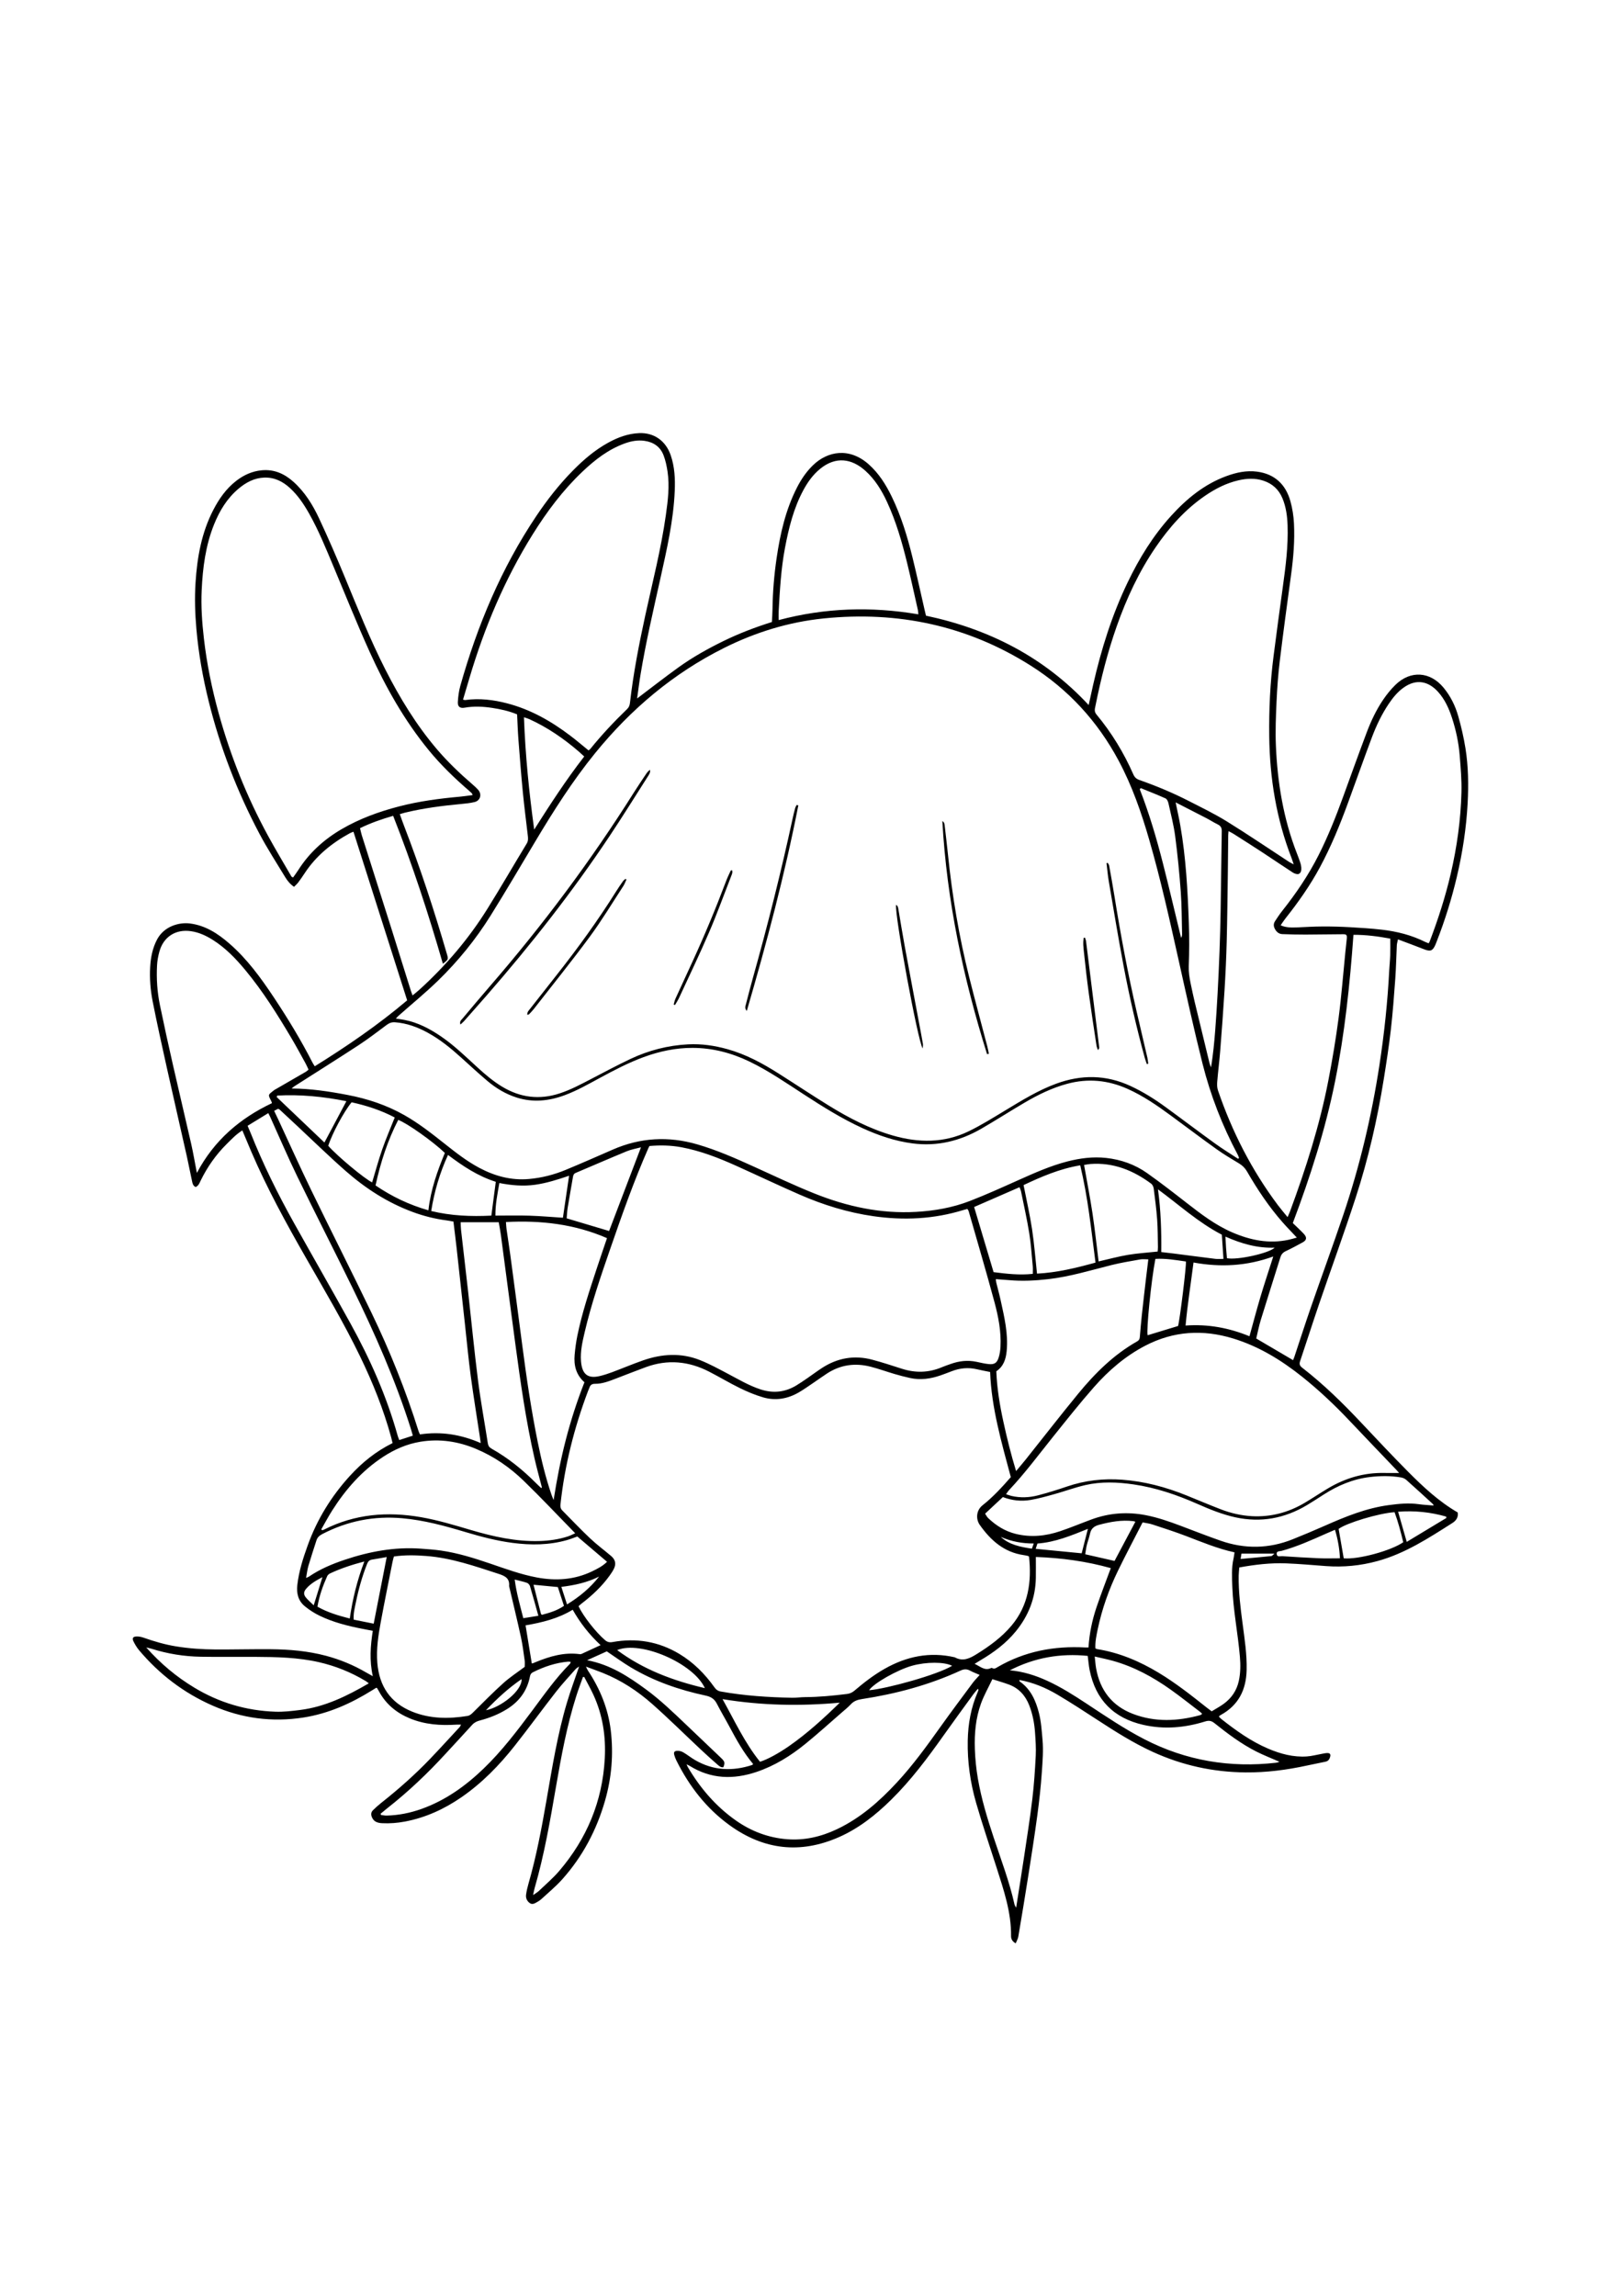 <?xml version="1.0" encoding="utf-8"?>
<!-- Generator: Adobe Illustrator 27.5.0, SVG Export Plug-In . SVG Version: 6.00 Build 0)  -->
<svg xmlns="http://www.w3.org/2000/svg" xmlns:xlink="http://www.w3.org/1999/xlink" viewBox="0 0 3000 3000" width="595" height="842" preserveAspectRatio="xMidYMid meet" data-scaled="true">
<g>
	<path d="M852.644,2566.375c-3.506,0-5.996-0.141-8.466,0.021c-29.539,1.941-58.57-0.143-86.262-11.596
		c-24.784-10.25-44.444-26.489-57.224-50.449c-0.932-1.747-1.979-3.435-3.011-5.127c-0.157-0.258-0.526-0.385-1.59-1.121
		c-2.37,1.455-5.099,3.112-7.808,4.799c-39.318,24.472-80.896,43.139-127.094,50.34c-58.107,9.057-114.038,1.56-167.78-21.957
		c-53.358-23.349-98.478-57.875-136.021-102.294c-4.24-5.017-7.715-10.86-10.62-16.774c-2.675-5.446-0.872-8.507,5.161-8.823
		c4.484-0.235,9.291,0.653,13.557,2.162c19.781,7.001,39.787,12.857,60.585,16.201c24.033,3.864,48.207,5.512,72.462,5.64
		c33.965,0.179,67.936-0.736,101.899-0.46c34.624,0.281,69.007,3.206,102.671,12.18c26.203,6.985,50.973,17.252,74.35,30.954
		c3.339,1.957,6.762,3.773,12.081,6.73c-6.463-29.058-4.33-56.08-0.049-83.884c-7.205-1.391-13.617-2.618-20.025-3.869
		c-26.842-5.244-53.288-12.021-78.014-23.898c-9.786-4.701-19.205-10.741-27.602-17.622c-12.242-10.032-15.712-23.688-13.913-39.473
		c2.891-25.362,10.641-49.372,19.188-73.118c17.336-48.162,43.736-90.933,78.259-128.763c22.418-24.565,47.871-45.096,78.699-60.42
		c-0.854-3.559-1.587-7.019-2.516-10.425c-14.143-51.832-34.131-101.433-57.486-149.719
		c-30.169-62.372-65.55-121.891-99.937-181.952c-36.719-64.132-72.245-128.88-101.411-196.9
		c-5.493-12.811-10.818-25.693-16.483-39.169c-11.306,6.977-19.905,16.184-28.796,24.987
		c-20.056,19.856-36.021,42.656-48.393,68.014c-2.136,4.378-3.737,9.326-9.049,11.656c-5.205-2.046-5.931-6.956-6.894-11.296
		c-3.31-14.911-6.065-29.946-9.411-44.849c-12.378-55.124-25.076-110.176-37.327-165.328
		c-9.005-40.537-17.987-81.091-26.021-121.826c-4.113-20.855-5.797-42.197-4.593-63.512c0.997-17.657,4.28-34.793,12.728-50.838
		c12.996-24.681,40.927-32.155,60.74-29.683c28.61,3.57,51.593,18.571,72.731,36.888c33.026,28.618,58.455,63.631,82.458,99.695
		c26.01,39.079,50.365,79.182,71.755,121.023c1.023,2.002,2.366,3.84,4.005,6.468c59.462-37.012,116.784-76.115,170.902-121.908
		c-33.068-103.819-66.128-207.61-99.318-311.812c-2.491,1.018-4.717,1.688-6.712,2.78c-33.493,18.314-62.465,41.736-83.596,74.033
		c-3.824,5.844-7.808,11.599-12.011,17.174c-2.116,2.807-4.888,5.119-7.616,7.914c-7.438-5.146-12.372-11.405-16.434-18.101
		c-16.219-26.732-33.266-53.055-47.851-80.667c-41.023-77.661-72.465-159.143-93.583-244.489
		c-10.866-43.916-18.778-88.345-22.707-133.455c-2.487-28.547-3.401-57.144-1.582-85.727c2.976-46.778,11.044-92.415,32.919-134.616
		c10.676-20.596,23.796-39.326,42.342-53.665c13.93-10.77,29.445-17.891,47.258-19.539c23.166-2.144,42.258,6.576,58.99,21.689
		c20.899,18.878,35.418,42.496,47.128,67.563c16.744,35.842,32.484,72.185,47.609,108.745
		c23.781,57.483,46.761,115.305,75.008,170.807c26.64,52.345,57.054,102.272,95.297,147.147c20.142,23.634,42.525,44.932,66,65.162
		c3.523,3.036,7.001,6.187,10.088,9.652c7.393,8.3,4.269,20.036-6.462,22.7c-8.011,1.989-16.364,2.809-24.617,3.581
		c-35.123,3.284-70.054,7.744-104.388,16.097c-2.872,0.699-5.679,1.663-9.385,2.762c2.62,7.208,4.966,14.02,7.559,20.737
		c30.193,78.227,56.264,157.832,79.713,238.315c2.724,9.35,2.5,9.858-7.598,17.505c-26.688-92.51-56.508-183.62-91.975-273.486
		c-21.234,6.127-41.205,13.039-61.254,22.815c1.133,4.593,1.976,9.07,3.342,13.382c17.97,56.731,36.081,113.417,54.016,170.159
		c12.425,39.309,24.628,78.688,36.954,118.029c0.683,2.182,1.575,4.298,2.839,7.711c4.753-3.967,9.049-7.289,13.053-10.934
		c48.509-44.163,90.744-93.701,125.451-149.364c24.826-39.817,48.325-80.46,72.667-120.582c2.92-4.813,2.586-9.439,2.023-14.352
		c-3.059-26.709-6.599-53.369-9.193-80.122c-3.171-32.705-5.718-65.473-8.236-98.237c-1.168-15.203-1.629-30.461-2.433-46.124
		c-15.101-6.253-30.641-9.661-46.397-12.029c-16.836-2.53-33.7-3.351-50.67-0.329c-8.714,1.552-13.066-2.045-12.508-10.808
		c0.628-9.876,1.872-19.929,4.549-29.425c31.512-111.806,75.891-217.894,140.93-314.712c20.088-29.904,42.272-58.153,67.568-83.807
		c19.44-19.716,40.425-37.689,64.843-51.147c17.921-9.877,36.654-16.94,57.54-17.799c27.445-1.129,49.152,14.231,58.295,40.924
		c7.341,21.434,8.393,43.584,7.436,65.958c-2.357,55.082-14.733,108.545-26.595,162.048
		c-13.017,58.715-26.678,117.289-36.534,176.649c-2.433,14.655-4.239,29.415-6.471,45.1c26.325-19.852,51.311-39.42,77.067-57.915
		c25.988-18.661,53.909-34.239,82.662-48.301c28.727-14.05,58.505-25.426,89.57-35.184c0.396-8.094,1.023-16.002,1.126-23.916
		c0.416-31.601,3.017-63.039,7.61-94.276c6.653-45.249,16.725-89.591,37.779-130.695c7.623-14.881,16.862-28.591,28.892-40.436
		c27.615-27.19,68.205-33.925,103.826-2.108c18.726,16.725,31.723,37.508,42.542,59.827c17.206,35.496,28.635,73.02,38.024,111.161
		c7.944,32.271,14.981,64.765,22.428,97.158c0.816,3.552,1.687,7.091,2.757,11.578c116.234,24.626,218.182,76.198,300.908,165.24
		c3.022-13.698,5.649-25.954,8.435-38.173c14.832-65.057,34.705-128.408,63.685-188.701c21.454-44.634,47.192-86.519,80.607-123.231
		c28.732-31.566,61.254-58.259,102-73.221c18.293-6.717,37.212-10.831,56.722-8.256c32.575,4.3,52.989,23.528,61.665,54.61
		c3.719,13.321,5.893,27.358,6.594,41.179c1.601,31.597-1.024,63.073-5.278,94.434c-7.229,53.297-14.505,106.594-20.977,159.986
		c-2.993,24.692-4.813,49.578-5.94,74.432c-1.235,27.233-2.375,54.585-1.238,81.789c2.861,68.417,13.817,135.444,38.918,199.619
		c2.18,5.574,4.281,11.187,6.172,16.864c0.934,2.805,1.641,5.774,1.852,8.711c0.342,4.768-0.111,10.359-4.683,12.232
		c-2.85,1.167-7.822-0.549-10.854-2.503c-18.458-11.9-36.547-24.369-54.923-36.399c-18.101-11.85-36.379-23.429-54.621-35.061
		c-2.704-1.724-5.638-3.084-9.421-5.128c-0.281,3.396-0.598,5.583-0.622,7.774c-0.257,23.312-0.379,46.625-0.71,69.936
		c-0.6,42.255-0.998,84.517-2.094,126.761c-0.776,29.884-2.181,59.764-3.997,89.604c-2.278,37.437-5.087,74.845-8.015,112.238
		c-1.502,19.185-3.969,38.294-5.543,57.475c-0.425,5.175-0.208,10.838,1.447,15.685c26.095,76.429,62.438,147.553,110.943,212.282
		c5.314,7.092,11.144,13.797,17.757,21.94c1.969-4.54,3.367-7.385,4.461-10.343c29.203-78.998,54.834-159.089,70.892-241.89
		c7.456-38.444,13.919-77.144,19.023-115.965c5.275-40.124,8.349-80.538,12.404-120.823c0.864-8.581,1.792-17.156,2.714-25.73
		c0.695-6.464-0.364-8.325-6.445-8.31c-23.301,0.056-46.602,0.588-69.903,0.639c-14.282,0.031-28.573-0.303-42.845-0.861
		c-5.14-0.201-9.342-2.759-12.391-7.315c-3.689-5.512-4.842-10.992-1.04-16.725c4.222-6.367,8.4-12.805,13.143-18.779
		c25.731-32.413,48.834-66.506,67.503-103.526c17.406-34.519,31.672-70.342,44.874-106.626
		c14.556-40.004,28.938-80.076,43.952-119.908c7.989-21.193,17.686-41.747,30.438-60.532c6.682-9.844,14.297-19.318,22.805-27.609
		c27.818-27.106,64.183-24.653,88.912,5.3c12.929,15.66,21.798,33.62,27.239,52.917c5.484,19.449,10.109,39.265,13.296,59.21
		c5.364,33.583,5.819,67.594,4.011,101.479c-2.464,46.169-9.445,91.771-20.108,136.797c-9.598,40.525-21.94,80.179-37.114,118.956
		c-0.728,1.86-1.392,3.746-2.185,5.578c-5.2,12.021-9.351,13.484-21.499,8.682c-15.42-6.094-31.008-11.765-47.935-18.151
		c-0.959,4.704-1.991,7.751-2.144,10.842c-1.013,20.581-1.35,41.207-2.836,61.751c-2.274,31.438-4.613,62.901-8.198,94.207
		c-3.511,30.655-8.211,61.192-13.105,91.666c-11.932,74.289-28.646,147.557-51.934,219.081
		c-21.412,65.761-45.133,130.767-67.518,196.215c-12.05,35.231-23.313,70.731-35.231,106.008c-1.935,5.729-0.721,8.778,4.042,12.461
		c39.341,30.416,74.688,65.148,108.746,101.281c28.769,30.521,57.442,61.156,86.995,90.908
		c27.909,28.098,56.913,55.107,91.694,75.291c1.455,8.917-3.125,15.183-9.682,19.353c-44.071,28.029-87.854,56.66-139.12,70.606
		c-31.127,8.468-62.688,11.555-94.839,9.169c-24.528-1.82-49.045-4.059-73.61-5.019c-28.968-1.133-57.662,2.26-86.78,7.578
		c-0.412,5.338-1.058,10.252-1.127,15.174c-0.416,29.661,3.321,59.004,7.184,88.316c3.775,28.652,8.22,57.187,7.53,86.273
		c-0.865,36.469-14.995,64.918-47.659,82.919c-0.863,0.476-1.685,1.032-2.489,1.603c-0.251,0.178-0.382,0.528-1.077,1.545
		c1.348,1.361,2.689,3.028,4.327,4.32c26.977,21.279,54.809,41.267,86.632,54.835c22.861,9.746,46.594,16.142,71.706,14.455
		c9.189-0.617,18.248-3.143,27.375-4.744c3.583-0.628,7.196-1.572,10.787-1.538c4.492,0.042,6.013,2.286,5.023,6.479
		c-1.138,4.819-3.52,8.488-8.916,9.554c-11.403,2.254-22.787,4.609-34.143,7.085c-37.49,8.176-75.39,13.035-113.777,12.693
		c-59.667-0.531-116.762-13.028-171.157-37.845c-36.481-16.644-70.132-38.051-103.605-59.868
		c-23.969-15.622-47.967-31.251-72.571-45.832c-21.78-12.908-45.042-22.734-70.814-27.401c0.293,1.255,0.205,2.443,0.704,2.79
		c20.417,14.243,29.684,35.321,35.538,58.348c4.107,16.156,5.084,32.73,6.6,49.307c1.835,20.055,0.121,39.874-1.236,59.677
		c-1.836,26.798-4.781,53.561-8.369,80.188c-5.097,37.835-11.024,75.561-16.943,113.28c-5.816,37.063-11.984,74.073-18.241,111.065
		c-0.679,4.015-2.966,7.759-4.81,12.392c-6.324-3.527-8.654-8.094-8.594-13.55c0.486-44.072-13.532-85.044-26.676-126.217
		c-12.743-39.917-26.291-79.603-37.898-119.848c-10.811-37.486-16.329-75.961-15.546-115.208
		c0.617-30.934,5.854-60.805,18.205-89.291c0.655-1.51,1.13-3.102,1.619-4.678c0.064-0.208-0.292-0.547-1.094-1.926
		c-2.861,3.433-5.666,6.437-8.065,9.736c-18.199,25.034-36.522,49.982-54.418,75.233c-30.051,42.404-61.044,84.048-98.235,120.579
		c-28.413,27.909-59.439,52.525-96.164,68.715c-71.681,31.601-139.46,23.664-202.631-22.211
		c-42.892-31.147-74.374-71.973-97.929-119.15c-1.629-3.263-3.009-6.713-3.993-10.22c-1.484-5.292-0.086-7.76,5.537-8.005
		c3.668-0.159,7.856,0.996,11.056,2.858c7.46,4.343,14.231,9.869,21.692,14.21c33.773,19.649,69.231,21.129,105.786,9.134
		c0.498-0.163,0.812-0.886,1.65-1.852c-17.345-20.589-30.434-44.052-43.108-67.797c-7.832-14.674-16.378-28.973-23.985-43.76
		c-4.493-8.734-10.904-12.81-20.551-14.868c-48.746-10.4-95.517-26.488-138.498-52.173c-14.809-8.85-28.764-19.127-44.462-29.66
		c-11.106,5.008-23.367,10.537-36.436,16.429c42.538,7.859,76.716,30.209,109.808,54.594c26.05,19.196,49.298,41.639,72.699,63.877
		c21.714,20.635,43.349,41.352,65.055,61.996c7.152,6.802,7.801,8.934,4.475,17.339c-4.761,0.82-8.081-2.373-11.184-5.085
		c-10.519-9.194-20.903-18.552-31.093-28.109c-29.619-27.776-58.478-56.401-88.856-83.316
		c-27.234-24.129-57.559-44.105-91.61-57.753c-9.779-3.919-19.734-7.398-31.396-11.746c1.628,3.28,2.447,5.492,3.715,7.405
		c22.401,33.778,37.387,70.432,42.196,110.834c5.21,43.768,1.546,86.938-10.549,129.311
		c-15.581,54.585-41.566,103.693-79.479,146.03c-11.711,13.077-25.461,24.336-38.379,36.317c-2.176,2.018-4.761,3.667-7.351,5.148
		c-4.317,2.469-9.033,5.687-13.887,2.332c-5.172-3.576-7.917-9.245-7.049-15.586c0.943-6.885,2.543-13.733,4.474-20.42
		c14.59-50.534,24.215-102.13,33.233-153.863c10.616-60.901,20.34-122.012,38.046-181.397c6.539-21.931,14.606-43.407,22.402-66.341
		c-2.445,1.803-4.914,3.044-6.609,4.968c-12.092,13.719-24.647,27.093-35.885,41.49c-25.803,33.057-50.491,66.988-76.468,99.904
		c-28.559,36.187-60.544,69.071-98.716,95.402c-31.851,21.971-66.374,37.771-104.608,45.005
		c-13.811,2.613-27.702,3.688-41.699,3.024c-7.841-0.372-15.157-2.088-18.971-10.374c-2.358-5.123-2.353-9.781,1.744-13.747
		c4.773-4.62,9.679-9.149,14.888-13.262c32.168-25.398,62.82-52.489,91.143-82.122c18.395-19.246,36.314-38.948,54.402-58.486
		C851.148,2569.817,851.509,2568.545,852.644,2566.375z M2289.89,1520.067c0.604-0.554,1.209-1.107,1.813-1.661
		c-0.843-2.042-1.518-4.173-2.552-6.114c-28.427-53.386-50.241-109.487-64.96-168.008c-15.963-63.465-29.958-127.435-44.204-191.321
		c-16.641-74.63-33.201-149.273-54.411-222.771c-14.591-50.561-31.819-100.119-56.802-146.724
		c-38.906-72.579-92.864-131.364-162.329-175.294c-117.12-74.066-245.411-101.219-382.653-87.331
		c-64.837,6.561-126.334,25.519-184.602,54.634c-94.088,47.014-172.509,113.319-238.616,194.687
		c-41.456,51.026-76.611,106.307-110.255,162.633c-27.467,45.985-54.579,92.198-82.938,137.629
		c-27.403,43.901-59.979,84.003-97.053,120.072c-23.33,22.698-48.637,43.363-73.034,64.966c-1.6,1.417-2.998,3.062-5.164,5.294
		c6.037,0.927,10.902,1.514,15.702,2.439c25.327,4.883,47.553,16.667,68.559,31.085c24.522,16.832,45.677,37.623,67.545,57.575
		c14.024,12.795,28.479,25.025,44.811,34.887c33.587,20.282,68.96,24.632,106.331,12.42c20.661-6.752,39.689-17.002,58.872-26.979
		c23.893-12.427,47.656-25.156,71.985-36.676c33.678-15.946,69.386-25.11,106.623-27.058c24.711-1.292,49.052,2.265,72.942,8.924
		c33.721,9.399,64.119,25.774,93.456,44.308c31.516,19.911,62.533,40.621,94.264,60.177c37.177,22.912,75.821,42.987,118.06,55.165
		c47.594,13.722,94.842,14.226,140.142-7.715c23.577-11.419,45.94-25.442,68.414-39.015c30.2-18.239,60.175-36.79,93.495-49.051
		c46.447-17.091,92.269-16.809,137.613,4.21c22.766,10.553,43.907,23.741,64.11,38.435c30.68,22.315,60.899,45.266,91.641,67.495
		C2260.691,1501.504,2275.468,1510.54,2289.89,1520.067z M1831.287,1914.314c-8.545-1.753-16.682-3.235-24.727-5.113
		c-15.762-3.68-31.046-2.173-46.048,3.593c-6.829,2.625-13.664,5.243-20.568,7.66c-18.537,6.489-37.464,9.259-56.906,4.924
		c-9.395-2.095-18.74-4.493-27.975-7.204c-14.978-4.397-29.693-9.767-44.796-13.647c-28.405-7.298-55.478-3.758-80.382,12.387
		c-8.374,5.429-16.436,11.339-24.718,16.914c-9.106,6.129-18.043,12.567-27.511,18.087c-20.752,12.099-43.188,16.022-66.323,9.248
		c-14.581-4.27-28.835-10.215-42.508-16.899c-19.408-9.488-37.986-20.656-57.203-30.554c-37.641-19.388-76.636-23.156-116.778-8.503
		c-18.408,6.719-36.597,14.036-54.924,20.981c-12.755,4.833-25.479,10.116-39.422,9.972c-5.583-0.058-8.692,2.104-10.355,7.16
		c-0.724,2.201-1.824,4.275-2.643,6.449c-25.543,67.812-43.168,137.546-50.905,209.684c-0.452,4.219,0.366,7.836,3.467,10.951
		c17.119,17.197,33.766,34.888,51.399,51.538c12.303,11.617,25.998,21.752,38.938,32.705c7.674,6.495,9.479,14.295,5.213,23.158
		c-2.15,4.468-4.971,8.663-7.868,12.711c-14.469,20.219-32.426,36.973-52.089,52.01c-2.024,1.547-3.852,3.35-5.605,4.889
		c8.915,18.917,32.006,48.07,48.659,62.431c4.362,3.761,8.239,4.92,14.206,3.843c43.901-7.929,85.351-1.102,123.794,22.059
		c26.078,15.712,47.044,36.85,64.573,61.503c3.11,4.374,6.545,6.927,11.909,7.892c43.624,7.843,87.679,10.671,131.895,11.542
		c7.943,0.157,15.907-1.146,23.864-1.177c25.97-0.101,51.722-2.669,77.465-5.813c5.68-0.694,9.955-2.763,14.146-6.331
		c17.507-14.908,35.667-28.935,55.748-40.307c40.618-23.002,83.527-31.829,129.63-21.161c15.011,8.343,27.504,2.136,40.454-5.915
		c23.877-14.844,46.382-31.125,64.594-52.834c31.354-37.374,37.173-81.089,32.298-127.388c-0.854-0.585-1.351-1.158-1.947-1.293
		c-2.587-0.585-5.186-1.157-7.81-1.531c-36.381-5.182-61.175-27.234-81.405-55.906c-7.322-10.376-6.972-26.647,5.222-36.288
		c19.291-15.252,35.978-33.475,52.202-52.027C1852.444,2044.504,1833.813,1980.991,1831.287,1914.314z M2398.583,1665.782
		c-9.805-10.5-18.408-19.253-26.495-28.459c-25.352-28.86-46.544-60.684-65.707-93.875c-3.638-6.301-8.287-10.911-14.441-14.639
		c-13.941-8.446-28.075-16.687-41.314-26.154c-28.694-20.519-56.837-41.806-85.277-62.682
		c-25.241-18.528-50.965-36.278-79.709-49.158c-36.243-16.24-73.437-19.826-111.959-9.389c-27.864,7.55-53.5,20.078-78.207,34.564
		c-26.966,15.81-53.295,32.713-80.343,48.376c-39.388,22.809-81.642,33.2-127.334,27.25c-32.646-4.251-63.33-14.792-93.073-28.453
		c-37.911-17.413-73.128-39.518-108.019-62.182c-32.917-21.383-65.241-43.729-100.756-60.828
		c-33.163-15.967-68.034-25.051-104.87-25.165c-31.235-0.097-61.44,6.319-90.732,17.093c-28.174,10.363-54.664,24.264-80.985,38.516
		c-21.343,11.556-42.445,23.589-65.321,32.025c-28.892,10.654-58.171,13.671-88.005,4.326
		c-20.296-6.358-38.299-17.094-54.421-30.703c-16.516-13.942-32.405-28.633-48.44-43.138c-19.297-17.457-39.38-33.856-62.323-46.365
		c-18.849-10.277-38.679-17.524-60.365-19.103c-6.101-0.444-10.752,1.5-15.496,5.019c-16.833,12.485-33.432,25.37-50.954,36.828
		c-39.534,25.852-79.572,50.935-119.379,76.371c-1.898,1.212-3.546,2.814-5.311,4.234c35.652,0.208,69.782,5.461,103.762,11.961
		c36.811,7.042,71.982,18.72,104.739,37.266c26.474,14.989,50.289,33.674,74.038,52.479c20.615,16.324,41.268,32.604,64.609,45.01
		c28.799,15.305,59.177,23.576,92.082,20.602c23.357-2.111,45.892-7.813,67.47-16.743c29.18-12.076,58.097-24.795,87.027-37.466
		c51.094-22.379,103.194-25.347,156.761-9.753c36.559,10.644,71.137,25.98,105.663,41.661
		c36.922,16.77,73.598,34.224,111.224,49.273c60.101,24.039,122.353,37.567,187.759,33.843c34.176-1.947,67.479-7.816,99.246-20.103
		c30.665-11.86,60.656-25.515,90.688-38.949c29.15-13.04,58.264-26.026,89.309-34.076c23.686-6.142,47.693-9.263,72.077-6.622
		c27.578,2.987,53.333,12.117,75.948,28.105c24.962,17.647,49.138,36.433,73.267,55.223c26.558,20.682,53.235,41.058,84.439,54.494
		c33.369,14.369,67.703,21.335,103.94,13.525C2388.181,1668.791,2392.868,1667.316,2398.583,1665.782z M1201.224,1496.416
		c-1.049,2.02-1.553,2.872-1.949,3.772c-26.794,60.898-48.875,123.592-70.6,186.402c-17.606,50.9-35.06,101.881-47.354,154.415
		c-4.089,17.474-8.156,35.117-6.747,53.186c1.811,23.22,11.491,33.27,35.088,27.545c7.725-1.874,15.344-4.361,22.796-7.147
		c18.977-7.095,37.656-15.019,56.773-21.698c34.949-12.212,70.436-14.475,105.354-0.593c17.844,7.094,34.85,16.415,51.882,25.398
		c19.695,10.388,38.824,21.776,60.183,28.781c23.274,7.633,45.209,5.355,66.079-7.216c6.833-4.116,13.412-8.664,19.995-13.178
		c9.328-6.396,18.366-13.234,27.857-19.374c28.585-18.493,59.59-23.89,92.529-15.176c18.604,4.922,36.915,10.991,55.259,16.857
		c25.108,8.028,49.73,7.278,74.055-3.046c5.194-2.204,10.582-3.959,15.898-5.87c15.648-5.627,31.59-7.474,48.016-3.935
		c7.455,1.606,14.929,3.421,22.491,4.167c10.094,0.996,14.998-2.013,18.116-11.638c2.114-6.526,3.169-13.581,3.52-20.459
		c1.44-28.216-3.936-55.764-11.187-82.677c-15.128-56.148-31.625-111.928-47.622-167.841c-0.426-1.49-1.574-2.775-2.461-4.282
		c-2.65,0.715-4.894,1.245-7.092,1.924c-54.688,16.906-110.346,19.575-166.759,11.474c-47.385-6.805-92.725-20.806-136.435-39.922
		c-39.284-17.18-78.034-35.575-117.13-53.189c-32.789-14.773-66.203-27.794-101.773-34.417
		C1240.565,1495.059,1221.052,1494.755,1201.224,1496.416z M874.255,847.506c-1.142-2.333-1.299-3.056-1.741-3.486
		c-1.662-1.619-3.385-3.181-5.142-4.697c-26.489-22.846-51.585-47.029-73.844-74.139c-45.552-55.481-80.429-117.47-109.834-182.497
		c-23.555-52.088-44.786-105.229-66.937-157.95c-13.914-33.115-27.336-66.454-45.048-97.807
		c-9.689-17.151-20.569-33.479-35.178-46.947c-13.429-12.38-28.84-20.167-47.615-19.553c-18.523,0.605-33.848,8.881-47.641,20.45
		c-21.189,17.773-35.078,40.69-45.283,65.972c-15.75,39.02-21.05,80.136-22.986,121.748c-1.392,29.93,0.696,59.841,4.128,89.549
		c5.418,46.902,14.852,93.073,27.466,138.597c21.846,78.845,52.069,154.321,91.205,226.153c13.839,25.4,28.757,50.213,43.252,75.254
		c0.392,0.678,1.575,0.898,3.059,1.689c3.298-4.711,6.691-9.188,9.697-13.911c20.261-31.84,47.393-56.325,79.821-75.289
		c33.287-19.466,69.119-32.463,106.259-42.111c37.079-9.632,74.917-14.646,113.006-18.068
		C858.378,849.792,865.809,848.591,874.255,847.506z M2392.765,975.652c-1.823-5.403-2.817-8.784-4.088-12.058
		c-28.029-72.14-40.16-147.161-41.146-224.289c-0.638-49.941,1.663-99.699,8.069-149.231c5.494-42.48,11.155-84.939,17.043-127.366
		c5.255-37.87,10.185-75.764,8.825-114.106c-0.602-16.955-2.832-33.764-9.399-49.662c-6.75-16.342-18.497-27.25-35.354-32.774
		c-15.394-5.045-30.789-4.22-46.27-0.633c-22.38,5.185-42.419,15.438-61.247,28.288c-37.125,25.339-66.336,58.34-91.534,95.13
		c-31.048,45.33-53.956,94.706-72.189,146.38c-16.96,48.065-29.381,97.346-39.372,147.265c-1.041,5.203-2.827,10.213,1.832,15.816
		c28.033,33.709,50.67,70.868,68.305,111.01c2.35,5.348,5.783,8.338,11.194,10.23c31.423,10.988,62.093,23.845,91.724,39.008
		c23.677,12.116,47.717,23.77,70.286,37.744c38.749,23.991,76.471,49.641,114.648,74.557
		C2386.177,972.322,2388.48,973.35,2392.765,975.652z M2587.774,2101.046c-2.408-2.73-3.644-4.23-4.981-5.632
		c-28.945-30.344-58.017-60.566-86.823-91.041c-27.473-29.066-56.479-56.475-87.737-81.412
		c-38.498-30.713-80.031-56.125-127.532-70.639c-55.941-17.093-110.204-13.847-162.537,13.394
		c-36.859,19.187-67.826,45.913-94.978,76.768c-26.344,29.937-51.118,61.274-76.099,92.384
		c-26.439,32.925-51.592,66.897-80.619,97.686c-1.979,2.098-3.468,4.658-5.73,7.748c3.876,1.246,6.876,2.448,9.987,3.171
		c16.553,3.844,33.195,3.122,49.414-1.129c17.987-4.715,35.794-10.252,53.396-16.262c33.262-11.356,67.358-15.205,102.248-12.579
		c41.125,3.094,80.485,13.618,118.623,29.004c21.267,8.579,42.369,17.585,63.772,25.809c18.378,7.061,37.518,11.518,57.222,12.597
		c34.865,1.91,67.276-6.692,97.237-24.375c14.604-8.619,28.681-18.13,43.244-26.823c32.105-19.163,66.71-29.483,104.354-28.695
		C2568.803,2101.199,2577.379,2101.046,2587.774,2101.046z M1088.516,764.907c1.266-1.007,2.453-1.647,3.233-2.615
		c21.128-26.206,44.146-50.669,68.338-74.04c3.327-3.214,4.554-6.841,5.08-11.414c6.264-54.5,16.716-108.272,28.379-161.836
		c13.427-61.665,29.237-122.856,38.028-185.455c3.741-26.638,7.142-53.45,3.071-80.37c-1.531-10.118-3.681-20.374-7.321-29.89
		c-6.091-15.923-18.644-24.515-35.534-26.84c-12.525-1.724-24.527,0.589-36.19,4.796c-30.375,10.957-55.257,30.326-78.33,52.211
		c-36.228,34.362-65.87,74.041-92.188,116.259c-51.566,82.72-89.001,171.704-116.706,264.954c-3.956,13.316-7.911,26.631-12,40.396
		c1.879,0.321,3.169,0.863,4.361,0.698c26.108-3.608,51.685-0.461,76.969,6.076c43.584,11.268,81.833,33.077,117.369,60.047
		C1066.406,746.482,1077.225,755.751,1088.516,764.907z M2642.494,1121.6c0.814-1.565,1.541-2.676,2.001-3.887
		c15.471-40.747,28.847-82.135,38.729-124.632c11.544-49.645,18.548-99.935,19.827-150.837c0.565-22.507-1.427-45.134-3.229-67.629
		c-1.914-23.891-6.887-47.298-14.355-70.118c-5.737-17.528-13.297-34.166-25.805-47.983c-17.068-18.856-39.466-25.19-64.009-7.436
		c-10.934,7.91-19.323,18.218-26.809,29.3c-13.297,19.685-23.438,41.035-31.727,63.174c-14.92,39.849-29.125,79.965-43.749,119.925
		c-14.984,40.944-31.464,81.238-52.186,119.692c-18.059,33.512-39.863,64.475-63.483,94.234c-3.223,4.06-5.994,8.479-9.062,12.856
		c7.656,3.668,17.365,4.619,30.007,3.978c15.923-0.808,31.863-1.661,47.799-1.733c16.606-0.075,33.238,0.37,49.82,1.292
		c19.879,1.105,39.785,2.356,59.554,4.628c27.869,3.204,54.879,10.017,80.18,22.62C2638,1120.042,2640.173,1120.697,2642.494,1121.6
		z M889.093,2045.735c-0.595-4.509-0.927-7.384-1.36-10.244c-5.704-37.738-11.89-75.41-16.99-113.23
		c-4.121-30.564-6.965-61.301-10.326-91.967c-5.276-48.14-10.464-96.289-15.788-144.423c-1.817-16.431-3.931-32.828-5.966-49.713
		c-4.859-0.838-9.034-1.708-13.25-2.261c-21.185-2.778-41.751-7.968-61.796-15.356c-46.51-17.143-87.491-43.607-124.44-76.075
		c-30.966-27.211-60.467-56.089-90.62-84.225c-10.457-9.758-20.913-19.518-31.413-29.23c-0.674-0.623-1.731-0.831-2.911-1.37
		c-2.205,1.159-4.459,2.344-7.182,3.775c2.762,5.803,5.346,11.135,7.847,16.506c20.21,43.396,39.821,87.082,60.732,130.138
		c36.753,75.673,74.834,150.703,111.355,226.485c34.097,70.754,63.418,143.514,86.975,218.517c0.669,2.131,1.697,4.149,2.74,6.66
		C815.433,2023.926,852.337,2029.729,889.093,2045.735z M364.125,1546.195c31.965-60.392,79.725-101.029,138.862-129.011
		c-0.508-1.605-0.677-2.598-1.115-3.454c-6.523-12.772-6.438-11.494,5.281-20.727c1.033-0.814,2.304-1.322,3.456-1.987
		c18.43-10.64,36.871-21.261,55.267-31.958c1.656-0.963,3.022-2.426,4.794-3.879c-1.989-4.173-3.64-8.147-5.709-11.89
		c-8.528-15.427-16.87-30.969-25.849-46.132c-25.955-43.832-52.957-86.981-85.606-126.281
		c-17.497-21.061-36.359-40.671-59.717-55.432c-12.482-7.888-25.674-14.048-40.419-16.213
		c-28.298-4.155-50.872,10.155-58.531,37.589c-2.307,8.263-3.913,16.914-4.369,25.466c-1.314,24.649,0.307,49.244,5.283,73.414
		c7.567,36.762,15.639,73.426,23.945,110.03c11.098,48.91,22.782,97.686,33.883,146.595
		C357.443,1509.341,360.319,1526.582,364.125,1546.195z M1811.978,2474.482c-7.08-3.124-12.694-5.196-17.909-8.008
		c-6.086-3.282-11.403-2.848-17.712,0.046c-58.129,26.665-119.299,42.988-182.358,52.636c-7.748,1.185-14.559,3.422-20.18,9.446
		c-5.424,5.811-11.701,10.842-17.727,16.073c-22.093,19.178-43.785,38.855-66.481,57.294c-27.241,22.131-56.86,40.599-90.419,51.881
		c-42.834,14.401-84.328,13.248-123.665-11.254c-1.262-0.786-2.664-1.345-5.696-2.853c1.284,2.86,1.674,4.006,2.276,5.027
		c22.9,38.886,51.61,72.528,88.712,98.672c28.647,20.188,60.437,32.194,95.258,34.868c32.124,2.467,62.675-4.74,91.795-18.505
		c43.522-20.572,78.787-51.729,111.082-86.569c29.449-31.77,54.822-66.787,79.935-102.011c19.69-27.618,40.034-54.772,60.235-82.022
		C1802.633,2484.469,1806.879,2480.28,1811.978,2474.482z M728.53,2255.472c-0.952,3.707-1.93,6.871-2.568,10.102
		c-7.326,37.135-14.921,74.221-21.776,111.443c-4.558,24.747-8.365,49.579-6.3,75.03c3.504,43.182,24.138,73.999,64.491,90.331
		c33.015,13.362,67.404,13.531,102.082,7.979c4.542-0.727,7.461-3.479,10.632-6.628c18.403-18.269,36.613-36.784,55.871-54.124
		c12.037-10.837,25.804-19.753,39.514-30.072c0-3.437,0.509-7.82-0.092-12.046c-2.054-14.439-3.82-28.97-6.932-43.195
		c-6.88-31.451-14.511-62.738-21.836-94.091c1.333-14.171-7.253-18.684-19.24-22.568c-43.963-14.248-87.547-29.603-134.159-33.122
		C768.618,2253.031,749.096,2252.467,728.53,2255.472z M2123.886,1706.021c-5.757,0-10.451-0.677-14.881,0.119
		c-17.979,3.227-36.073,6.124-53.763,10.58c-38.67,9.741-76.881,21.415-116.703,25.963c-24.168,2.761-48.362,3.966-72.651,1.746
		c-7.816-0.714-15.653-1.196-24.091-1.83c0.396,2.906,0.489,4.866,0.947,6.736c2.612,10.652,5.585,21.222,7.928,31.931
		c6.806,31.1,14.333,62.133,11.233,94.429c-1.45,15.102-6.002,28.567-19.148,37.271c1.266,31.651,6.323,62.401,12.978,92.909
		c6.599,30.247,13.966,60.298,23.576,91.63c6.883-8.241,12.514-14.722,17.862-21.43c32.347-40.569,64.147-81.586,97.074-121.678
		c31.178-37.963,65.86-72.338,109.149-96.787c3.369-1.903,4.487-4.434,4.787-7.965c1.124-13.22,2.202-26.449,3.618-39.64
		c2.373-22.106,4.961-44.188,7.518-66.274C2120.729,1731.558,2122.261,1719.401,2123.886,1706.021z M2026.001,2425.36
		c1.526,0.647,2.388,1.229,3.319,1.378c41.008,6.56,78.392,22.436,113.756,43.748c31.449,18.953,60.19,41.585,88.838,64.375
		c2.818,2.241,5.749,4.339,9.181,6.92c7.693-4.752,15.338-8.841,22.28-13.893c14.51-10.561,24.03-24.643,27.899-42.355
		c3.232-14.792,3.265-29.845,2.002-44.706c-3.652-42.966-12.303-85.377-13.999-128.612c-0.701-17.891-1.764-35.604,2.279-53.223
		c0.797-3.472,1.127-7.051,1.766-11.184c-31.311-6.774-60.382-19.015-89.83-30.269c-20.469-7.823-41.387-14.493-62.211-21.352
		c-5.545-1.827-11.485-2.455-17.951-3.778c-15.395,30.098-30.844,59.162-45.237,88.739c-16.925,34.781-29.886,71.089-37.825,109.017
		C2027.846,2401.74,2025.37,2413.458,2026.001,2425.36z M2503.292,1105.918c-6.601,91.511-16.039,181.85-34.019,271.118
		c-18.033,89.534-45.836,176.154-78.147,261.883c7.059,6.871,13.94,13.118,20.283,19.869c6.288,6.693,5.458,11.797-2.163,15.901
		c-10.236,5.511-20.417,11.177-30.96,16.044c-5.34,2.465-8.362,5.86-10.067,11.335c-12.058,38.71-24.453,77.317-36.345,116.077
		c-3.482,11.349-5.686,23.09-8.377,34.245c23.1,13.568,45.36,26.643,68.134,40.019c0.786-1.986,1.71-4.029,2.415-6.146
		c10.297-30.904,20.233-61.932,30.912-92.703c19.625-56.549,40.265-112.752,59.432-169.454
		c30.509-90.256,52.466-182.68,66.891-276.838c8.952-58.433,15.235-117.181,18.226-176.252c0.453-8.952,1.5-17.879,1.777-26.833
		c0.314-10.193,0.073-20.402,0.073-31.271C2548.756,1108.79,2526.579,1105.75,2503.292,1105.918z M1698.551,513.293
		c-0.393-3.866-0.389-5.876-0.822-7.787c-6.528-28.835-12.755-57.745-19.774-86.461c-9.481-38.785-20.467-77.136-37.304-113.517
		c-9.996-21.599-22.301-41.736-40.193-57.777c-25.407-22.777-54.65-26.713-82.984-3.966c-13.769,11.054-23.696,25.068-31.918,40.426
		c-17.799,33.247-26.676,69.34-33.648,106.04c-7.329,38.582-9.513,77.673-11.676,116.766c-0.287,5.193-0.04,10.415-0.04,16.937
		C1525.989,501.146,1611.318,498.502,1698.551,513.293z M1122.682,1666.772c-60.061-26.089-122.092-33.097-186.887-29.756
		c0.364,4.704,0.457,8.63,1.003,12.493c2.279,16.096,4.87,32.149,7.027,48.261c7.397,55.25,14.756,110.505,21.946,165.782
		c7.836,60.245,16.662,120.327,28.712,179.894c6.727,33.251,14.692,66.19,25.709,98.322c1.088,3.172,2.496,6.234,3.756,9.348
		c5.911-37.833,13.006-74.503,22.384-110.766c9.41-36.385,20.877-72.09,34.65-107.076c-15.701-13.793-19.87-31.426-18.133-50.806
		c1.064-11.876,2.655-23.774,5.043-35.451c8.541-41.769,22.051-82.143,35.335-122.561
		C1109.447,1705.531,1115.95,1686.7,1122.682,1666.772z M594.166,2205.408c0.648,0.505,1.297,1.009,1.946,1.514
		c1.221-0.461,2.496-0.814,3.654-1.399c56.846-28.705,116.645-33.488,178.603-22.787c31.551,5.449,62.026,14.748,92.609,23.774
		c41.262,12.178,82.994,21.563,126.376,20.385c17.973-0.488,35.741-2.932,52.921-8.526c4.146-1.35,8.052-3.437,13.604-5.853
		c-32.678-33.408-63.416-66.153-95.643-97.361c-25.434-24.63-54.492-44.615-87.425-58.518
		c-33.28-14.05-67.645-19.226-103.404-13.338c-25.005,4.117-47.752,14.13-68.842,27.928c-39.151,25.611-69.203,59.975-94.103,99.105
		C607.217,2181.718,600.906,2193.699,594.166,2205.408z M1822.014,2176.278c1.974,2.892,3.406,6.014,5.719,8.209
		c14.698,13.95,31.296,24.419,51.369,29.284c27.786,6.734,54.906,3.921,81.489-4.997c19.526-6.551,38.567-14.539,57.897-21.687
		c32.906-12.168,66.568-14.678,101.027-7.943c21.971,4.294,42.971,11.586,63.831,19.448c24.872,9.374,49.611,19.136,74.71,27.858
		c44.416,15.434,88.795,14.782,132.593-2.705c20.058-8.009,39.969-16.415,59.725-25.143c38.095-16.831,76.536-32.571,118.205-38.135
		c18.425-2.46,36.927-4.354,55.593-1.696c8.933,1.272,17.993,1.647,27.495,2.472c-0.708-1.495-0.835-2.202-1.256-2.586
		c-16.452-15.027-32.842-30.126-49.503-44.919c-2.544-2.258-6.231-3.858-9.615-4.433c-19.162-3.259-38.453-3.053-57.691-0.757
		c-31.004,3.701-58.993,15.53-85.105,32.249c-10.368,6.638-20.652,13.424-31.225,19.723
		c-41.202,24.549-85.263,32.807-132.399,22.513c-24.5-5.35-47.58-14.84-70.418-24.9c-37.891-16.691-76.795-30.012-117.938-35.959
		c-29.83-4.312-59.792-5.535-89.316,1.289c-19.052,4.404-37.523,11.261-56.393,16.522c-14.706,4.1-29.478,8.292-44.489,10.886
		c-17.535,3.03-35.041,1.068-51.419-5.293C1843.703,2156.031,1833.03,2165.994,1822.014,2176.278z M1001.077,2129.01
		c0.393-0.439,0.786-0.878,1.179-1.318c-4.517-17.665-9.409-35.244-13.485-53.01c-16.063-70.016-26.039-141.073-35.618-212.181
		c-9.041-67.116-17.774-134.274-26.722-201.403c-1.035-7.764-2.583-15.46-3.977-23.684c-23.773,0-46.627,0-70.446,0
		c0.216,4.709,0.164,9.274,0.674,13.775c4.338,38.24,8.888,76.455,13.162,114.702c6.119,54.745,11.364,109.597,18.311,164.235
		c4.937,38.83,12.137,77.371,18.125,116.073c0.739,4.773,2.795,7.574,7.003,9.944c30.362,17.094,57.257,38.721,81.803,63.36
		C994.329,2122.76,997.742,2125.846,1001.077,2129.01z M1835.47,2482.299c-7.366,15.519-15.492,29.732-21.007,44.895
		c-9.844,27.066-12.393,55.354-11.416,84.169c0.633,18.66,2.506,37.08,5.694,55.405c6.449,37.068,17.345,72.966,29.189,108.579
		c13.621,40.957,29.029,81.349,38.476,123.607c0.33,1.474,1.364,2.791,2.998,6.008c5.079-32.427,10.005-62.811,14.562-93.251
		c5.353-35.754,11.033-71.478,15.344-107.362c3.201-26.649,4.969-53.506,6.351-80.323c0.732-14.205-0.305-28.552-1.289-42.782
		c-1.195-17.276-4.401-34.267-10.711-50.476c-7.089-18.207-19.215-31.783-37.887-38.615
		C1856.442,2488.737,1846.87,2485.979,1835.47,2482.299z M566.093,2295.155c3.276-1.526,4.549-1.921,5.603-2.638
		c20.247-13.777,42.61-23.15,65.648-30.889c45.685-15.348,92.421-24.111,140.881-20.649c12.565,0.897,25.17,1.764,37.624,3.565
		c31.031,4.488,60.829,13.844,90.419,23.917c28.614,9.74,56.999,20.258,86.858,25.839c35.237,6.587,69.51,4.315,102.175-11.446
		c9.73-4.695,19.487-9.608,27.453-17.582c-18.652-15.875-36.781-31.304-54.945-46.764c-6.397,2.245-12.546,4.763-18.897,6.57
		c-33.18,9.441-66.858,9.674-100.797,5.244c-29.772-3.885-58.673-11.486-87.346-20.083c-38.22-11.459-76.527-21.93-116.603-25.487
		c-52.559-4.664-101.78,5.096-148.397,29.42c-5.05,2.635-8.705,5.992-10.421,11.334c-5.072,15.79-10.3,31.536-14.984,47.442
		C568.426,2279.527,567.717,2286.469,566.093,2295.155z M682.117,2490.026c-2.396-1.769-4.124-3.279-6.061-4.44
		c-26.742-16.024-55.302-27.576-85.685-34.574c-38.876-8.954-78.455-9.745-118.064-9.938c-33.616-0.163-67.24,0.334-100.848-0.231
		c-31.06-0.522-61.552-5.414-91.245-14.82c-2.5-0.792-5.103-1.258-9.731-2.377c26.963,30.401,56.056,54.437,88.712,74.202
		c46.208,27.969,96.454,42.811,150.306,44.644c15.168,0.516,30.523-1.323,45.648-3.223
		C601.272,2533.475,641.953,2513.414,682.117,2490.026z M2174.406,861.006c3.278,16.052,6.318,29.296,8.654,42.662
		c10.434,59.687,13.63,120.047,15.785,180.448c0.95,26.614,0.798,53.312-0.149,79.926c-0.386,10.839,1.222,21.037,3.385,31.367
		c2.384,11.382,4.756,22.772,7.464,34.079c9.054,37.807,18.235,75.584,27.44,113.354c0.678,2.784,1.932,5.428,2.917,8.137
		c3.743-22.981,5.955-45.433,7.684-67.922c1.73-22.511,3.166-45.049,4.388-67.594c1.421-26.207,2.656-52.427,3.624-78.655
		c0.933-25.26,1.642-50.533,2.058-75.807c0.807-48.938,1.242-97.882,2.107-146.819c0.11-6.224-2.059-9.768-7.514-12.433
		c-7.162-3.499-13.886-7.885-20.967-11.565C2213.028,880.699,2194.68,871.391,2174.406,861.006z M1915.875,2256.347
		c0,13.702,0.175,26.244-0.033,38.779c-0.618,37.334-13.605,70.126-37.112,98.838c-18.151,22.17-40.766,38.998-65.32,53.402
		c-3.295,1.933-6.514,3.995-10.796,6.629c10.755,4.937,18.871,13.529,30.677,7.624c0.505-0.252,1.429-0.142,1.937,0.165
		c3.925,2.372,6.813-0.01,9.993-1.86c50.174-29.188,104.607-39.379,162.023-36.209c1.838,0.102,3.687,0.013,5.999,0.013
		c1.625-25.932,6.781-50.61,14.873-74.535c8.145-24.083,17.394-47.791,26.357-72.199
		C2009.345,2264.332,1963.552,2258.094,1915.875,2256.347z M985.988,2881.548c4.968-3.507,8.2-5.237,10.749-7.68
		c12.706-12.181,26.259-23.671,37.645-37.001c51.054-59.775,79.873-128.816,84.18-207.677c2.249-41.175-3.84-80.877-21.24-118.475
		c-5.124-11.072-11.181-21.711-16.811-32.549c-0.769,0.058-1.538,0.115-2.307,0.173c-4.055,11.48-8.417,22.863-12.114,34.458
		c-17.504,54.891-27.884,111.4-37.681,168.022c-10.93,63.171-21.729,126.36-39.637,188.059
		C987.798,2872.237,987.254,2875.721,985.988,2881.548z M457.941,1459.055c2.367,5.571,4.003,9.209,5.474,12.912
		c23.008,57.906,50.602,113.614,80.994,167.945c34.424,61.54,69.587,122.669,103.673,184.393
		c36.598,66.274,67.165,135.194,87.589,208.325c0.671,2.403,1.749,4.693,2.827,7.536c8.55-2.783,16.341-5.32,25.085-8.166
		c-1.334-4.616-2.419-8.709-3.696-12.741c-28.488-89.951-66.528-175.977-107.896-260.571
		c-33.617-68.744-68.539-136.85-102.021-205.659c-17.742-36.462-33.646-73.819-50.397-110.765c-0.893-1.97-1.941-3.87-3.349-6.66
		C483.088,1443.652,470.708,1451.235,457.941,1459.055z M703.946,2731.138c0.246,0.768,0.492,1.537,0.738,2.305
		c3.549,0.393,7.11,1.201,10.647,1.111c22.096-0.568,43.521-4.885,64.305-12.303c44.077-15.732,81.209-42.256,114.637-74.385
		c33.963-32.645,62.283-70.052,90.344-107.669c22.078-29.595,43.29-59.893,69.445-86.212c0.757-0.762,0.941-2.093,1.575-3.59
		c-2.099-0.232-3.415-0.597-4.691-0.487c-23.189,1.999-44.768,9.353-65.445,19.721c-3.245,1.626-4.607,4.012-5.316,7.689
		c-5.07,26.319-19.627,46.072-42.239,60.218c-15.664,9.8-32.621,16.472-50.369,21.158c-5.651,1.492-10.263,3.671-14.295,8.147
		c-16.029,17.795-32.482,35.207-48.649,52.879c-33.533,36.654-69.449,70.743-108.553,101.43
		C711.961,2724.384,707.987,2727.804,703.946,2731.138z M1867.815,2465.908c24.314,2.197,46.94,9.24,68.828,19.271
		c25.808,11.828,49.664,26.955,73.268,42.535c34.975,23.085,69.651,46.595,107.024,65.845
		c76.774,39.546,158.046,53.053,243.512,43.248c1.88-0.216,3.688-1.056,6.018-1.751c-14.996-6.569-29.248-12.047-42.801-18.908
		c-28.027-14.189-53.05-33.023-77.505-52.541c-5.559-4.437-10.222-5.249-17.125-3.1c-37.443,11.65-75.591,15.076-114.144,6.367
		c-54.857-12.392-88.467-46.093-99.567-101.519c-1.678-8.378-2.304-16.967-3.496-26.068
		C1961.064,2434.112,1913.221,2442.543,1867.815,2465.908z M2026.212,1712.04c-4.014-31.139-7.573-61.061-11.8-90.888
		c-4.211-29.718-9.384-59.282-16.452-89.012c-38.447,6.427-72.288,21.241-104.804,36.539c5.498,28.104,11.62,54.648,15.685,81.502
		c4.1,27.087,6.159,54.483,9.165,82.23C1954.918,1730.563,1989.911,1721.998,2026.212,1712.04z M2141.18,1691.607
		c0.166-2.578,0.568-5.489,0.506-8.389c-0.365-16.919-0.209-33.881-1.441-50.741c-1.4-19.151-3.899-38.232-6.36-57.286
		c-0.421-3.258-2.249-7.307-4.771-9.174c-33.292-24.64-69.921-39.383-112.215-36.336c-3.81,0.275-7.579,1.124-11.837,1.779
		c5.369,30.523,11.097,59.779,15.531,89.23c4.456,29.604,7.622,59.402,11.365,89.199c18.875-4.306,36.505-9.18,54.448-12.181
		C2104.273,1694.721,2122.455,1693.613,2141.18,1691.607z M2207.488,1711.865c-5.096,39.783-11.144,77.587-14.683,116.563
		c41.75-2.991,80.495,4.35,118.158,19.782c6.963-25.06,13.341-49.397,20.529-73.491c7.228-24.227,15.264-48.213,23.487-74.002
		C2306.052,1718.46,2257.843,1721.029,2207.488,1711.865z M792.349,1615.345c4.349-38.417,16.651-72.675,30.447-106.146
		c-22.117-21.219-69.91-55.123-86.258-61.017c-19.678,38.233-32.76,78.754-41.935,121.146
		C724.865,1589.995,756.992,1605.21,792.349,1615.345z M1405.664,2635.021c13.004-3.915,33.735-15.036,53.717-28.961
		c33.802-23.555,64.092-51.226,93.846-80.277c-72.152,6.557-143.804,5.375-216.849-6.537
		C1358.804,2559.312,1377.146,2599.591,1405.664,2635.021z M1910.232,1732.848c0-5.174,0.349-9.497-0.059-13.747
		c-1.966-20.446-3.215-41.021-6.467-61.268c-4.149-25.833-9.937-51.404-15.137-77.064c-0.561-2.771-1.91-5.382-2.925-8.153
		c-28.443,12.4-56.011,24.418-83.929,36.59c12.087,40.457,24.039,80.46,35.994,120.474
		C1861.723,1732.722,1885.368,1735.522,1910.232,1732.848z M1185.531,1498.829c-9.269,2.517-18.164,3.964-26.275,7.308
		c-31.637,13.043-63.01,26.726-94.53,40.054c-3.705,1.566-4.49,4.462-5.069,7.839c-3.247,18.966-6.686,37.901-9.752,56.896
		c-1.088,6.74-1.311,13.619-1.819,19.233c26.935,8.042,52.605,15.707,78.469,23.429
		C1146.012,1602.53,1165.481,1551.441,1185.531,1498.829z M2223.48,2546.399c-1.507-1.43-2.596-2.676-3.885-3.657
		c-17.984-13.686-35.669-27.794-54.072-40.893c-32.95-23.452-68.172-42.644-107.422-53.52c-10.429-2.89-21.069-5.016-33.326-7.896
		c0.977,8.5,1.394,15.361,2.598,22.081c7.264,40.54,29.625,69.356,68.239,84.066c40.968,15.608,82.685,13.59,124.343,2.201
		C2221.107,2548.467,2222.052,2547.388,2223.48,2546.399z M988.03,911.259c29.292-46.069,58.76-91.693,92.536-135.098
		c-3.734-3.4-6.805-6.334-10.019-9.103c-27.83-23.972-57.858-44.608-91.376-59.893c-3.052-1.392-6.35-2.245-10.099-3.545
		C971.664,774.053,978.578,842.496,988.03,911.259z M607.129,1496.066c16.294,18.713,67.771,61.547,81.165,67.613
		c6.112-20.228,11.572-40.666,18.509-60.591c6.928-19.899,15.333-39.283,23.298-59.419c-25.271-13.329-52.2-22.018-79.766-28.075
		C636.252,1432.465,614.022,1473.928,607.129,1496.066z M828.613,1512.941c-15.344,33.511-25.285,67.567-31.065,103.708
		c36.698,8.882,73.493,10.39,111.245,8.494c2.813-21.451,5.497-41.918,8.198-62.518C883.8,1552.1,856.233,1533.717,828.613,1512.941
		z M2141.751,1576.593c5.321,38.632,6.508,77.141,6.067,115.943c8.221,0.957,15.11,1.69,21.98,2.57
		c26.014,3.331,52.012,6.791,78.042,9.993c4.466,0.549,9.059,0.078,15.039,0.078c-1.083-15.987-2.064-30.455-3.036-44.795
		C2216.206,1637.857,2180.896,1605.176,2141.751,1576.593z M983.566,2453.018c0.008,0.001,0.75,0.364,1.293,0.169
		c2.183-0.784,4.299-1.75,6.448-2.63c25.782-10.56,52.084-18.23,80.449-14.566c1.237,0.16,2.693,0.162,3.788-0.334
		c11.362-5.155,22.67-10.428,35.306-16.275c-21.101-19.673-37.747-41.034-51.606-65.45c-27.135,16.485-56.727,23.598-87.193,28.884
		C975.947,2406.564,979.738,2429.681,983.566,2453.018z M1052.556,1551.399c-21.15,7.156-41.564,13.699-62.943,16.698
		c-21.918,3.074-43.561,1.153-66.006-3.205c-3.57,20.292-7.539,39.512-7.287,60.244c21.83,0,42.653-0.518,63.438,0.146
		c20.687,0.661,41.336,2.509,61.402,3.799C1044.945,1603.277,1048.67,1577.886,1052.556,1551.399z M2178.901,1829.247
		c3.252-11.195,15.771-112.609,14.518-119.27c-18.738-2.663-37.513-5.968-56.445-4.806c-7.764,39.776-16.978,132.404-14.359,141.195
		C2141.262,1840.695,2159.912,1835.023,2178.901,1829.247z M2485.303,2258.833c26.279,2.667,87.549-13.959,110.113-29.726
		c-4.523-18.746-9.404-37.529-16.096-55.54c-29.021,1.834-89.141,20.024-103.424,30.904
		C2479.03,2222.579,2482.128,2240.486,2485.303,2258.833z M2109.9,834.644c-0.614,0.682-1.229,1.365-1.843,2.047
		c17.433,44.578,30.942,90.388,42.75,136.674c11.708,45.892,22.487,92.02,33.674,138.045c1.636-2.514,1.914-4.801,1.853-7.078
		c-0.694-25.891-0.517-51.849-2.398-77.655c-2.505-34.364-5.869-68.708-10.326-102.869c-2.694-20.649-8.004-40.971-12.527-61.353
		c-0.724-3.261-2.784-7.636-5.428-8.827C2140.606,846.851,2125.191,840.885,2109.9,834.644z M512.667,1403.175
		c-0.306,0.908-0.612,1.817-0.919,2.725c29.616,28.207,59.232,56.413,88.287,84.085c13.72-25.801,26.93-50.646,40.64-76.429
		C598.359,1405.098,555.783,1400.768,512.667,1403.175z M673.869,2264.68c-23.275,6.121-43.713,12.914-63.312,22.068
		c-2.192,1.024-4.498,3.088-5.465,5.246c-8.021,17.896-14.582,36.288-17.919,56.283c18.466,10.5,38.32,16.431,59.733,21.886
		C652.158,2334.194,660.473,2299.84,673.869,2264.68z M2061.421,2263.664c13.011-24.472,25.68-48.303,38.525-72.462
		c-1.905-0.555-2.808-0.956-3.747-1.073c-21.543-2.673-42.312,1.196-63.068,6.667c-9.38,2.473-15.113,6.908-17.098,16.592
		c-1.463,7.138-4.193,14.007-5.925,21.102c-1.307,5.357-1.927,10.882-2.942,16.855
		C2025.617,2255.534,2043.047,2259.492,2061.421,2263.664z M691.168,2379.692c8.038-41.108,15.919-81.416,24.09-123.202
		c-10.105,1.772-18.504,3.371-26.948,4.676c-4.748,0.734-7.404,3.077-9.222,7.658c-9.215,23.216-15.917,47.144-20.89,71.572
		c-2.09,10.263-4.881,20.492-4.006,31.852C666.094,2374.644,677.732,2376.987,691.168,2379.692z M1141.514,2428.578
		c48.758,36.23,103.569,56.533,162.205,70.34C1282.745,2452.919,1184.655,2410.394,1141.514,2428.578z M2469.15,2206.12
		c-5.629,2.407-10.467,4.412-15.254,6.532c-27.337,12.104-54.539,24.533-83.517,32.436c-3.691,1.007-10.173-0.07-8.947,6.504
		c1.008,5.409,6.555,3.044,10.163,3.275c22.511,1.443,45.026,2.921,67.562,3.867c12.86,0.541,25.761,0.098,39.168,0.098
		C2477.488,2240.966,2474.505,2223.869,2469.15,2206.12z M1761.047,2457.587c-14.557-7.544-47.901-7.383-73.908-0.175
		c-27.308,7.568-71.918,32.84-79.684,45.401C1641.186,2499.829,1733.934,2474.146,1761.047,2457.587z M2675.197,2184.193
		c-0.153-0.832-0.305-1.664-0.457-2.496c-28.731-8.213-57.957-11.4-88.851-8.979c5.362,18.721,10.414,36.36,15.957,55.714
		C2627.097,2213.202,2651.147,2198.697,2675.197,2184.193z M2012.138,2204.352c-31.185,12.663-60.902,24.815-93.329,27.135
		c-1.151,3.497-2.039,6.193-3.227,9.802c28.987,2.827,57.152,5.573,85.047,8.294
		C2004.371,2234.877,2007.955,2220.79,2012.138,2204.352z M1031.779,2312.006c-15.636-1.497-30.232-2.894-45.001-4.307
		c4.667,18.343,9.14,35.953,13.661,53.552c0.148,0.575,0.791,1.023,1.702,2.145c14.015-3.72,28.13-7.792,40.957-16.63
		C1039.256,2334.968,1035.575,2323.663,1031.779,2312.006z M2266.512,1663.95c0.436,8.02,0.696,14.284,1.138,20.536
		c0.463,6.553,1.101,13.094,1.643,19.421c18.711,3.823,77.464-8.942,88.348-19.514
		C2325.412,1685.58,2296.031,1676.998,2266.512,1663.95z M951.976,2298.13c3.277,25.067,9.837,47.542,15.906,71.429
		c9.337-1.497,17.956-2.878,27.882-4.469c-5.385-19.228-10.247-37.124-15.548-54.889c-0.721-2.417-3.272-5.237-5.608-6.045
		C967.775,2301.792,960.622,2300.349,951.976,2298.13z M1108.08,2292.586c-21.898,11.019-45.29,16.053-69.828,19.092
		c3.64,11.233,6.885,21.245,10.504,32.413C1072.101,2329.852,1091.784,2313.347,1108.08,2292.586z M898.811,2539.73
		c27.708-5.238,67.003-36.045,65.935-57.527C940.603,2498.639,919.676,2517.963,898.811,2539.73z M580.227,2345.736
		c5.714-18.425,10.652-34.35,16.151-52.086c-12.031,6.316-22.466,12.331-30.39,21.799c-4.4,5.257-4.721,10.18-0.577,15.436
		C569.411,2335.957,574.544,2340.133,580.227,2345.736z M1850.963,2219.213c16.114,14.778,36.396,18.577,57.569,21.807
		c1.188-3.284,2.152-5.951,3.476-9.614C1890.282,2231.497,1870.261,2227.66,1850.963,2219.213z M2294.589,2260.049
		c19.653-1.815,38.295-3.464,56.908-5.391c1.518-0.157,2.837-2.22,5.631-4.55c-21.597,0-40.893,0-60.938,0
		C2295.593,2253.818,2295.11,2256.817,2294.589,2260.049z"/>
	<path d="M851.608,1271.791c-2.086-5.883,1.49-8.229,3.653-10.809c16.654-19.865,33.295-39.746,50.269-59.338
		c97.946-113.052,187.321-232.466,267.013-359.09c7.439-11.819,15.301-23.374,23.076-34.979c1.724-2.574,3.911-4.839,6.589-6.763
		c1.018,5.31-1.917,9.012-4.28,12.715c-23.428,36.729-46.437,73.74-70.594,109.986c-68.874,103.34-145.461,200.78-227.053,294.332
		c-13.979,16.028-28.069,31.959-42.166,47.883C856.401,1267.663,854.326,1269.278,851.608,1271.791z"/>
	<path d="M1825.657,1326.622c-43.986-140.456-74.473-283.54-82.729-431.042c4.039,2.278,4.088,6.089,4.505,9.793
		c1.927,17.141,4.08,34.259,5.824,51.419c7.801,76.766,20.623,152.676,39.365,227.525c10.732,42.859,22.385,85.487,33.56,128.236
		c1.146,4.384,1.865,8.88,2.782,13.324C1827.861,1326.125,1826.759,1326.374,1825.657,1326.622z"/>
	<path d="M1476.544,866.556c-24.993,127.766-58.309,253.449-95.312,380.11c-4.143-4.885-2.634-8.363-1.828-11.488
		c4.231-16.415,8.446-32.839,13.028-49.158c27.499-97.94,52.286-196.553,73.773-295.991c1.332-6.165,2.854-12.294,4.51-18.38
		c0.56-2.058,1.811-3.927,2.746-5.883C1474.489,866.029,1475.516,866.292,1476.544,866.556z"/>
	<path d="M2121.245,1344.984c-1.228-3.521-2.67-6.983-3.651-10.571c-15.522-56.737-28.697-114.041-39.611-171.818
		c-9.794-51.85-18.372-103.932-27.258-155.951c-1.875-10.975-2.754-22.119-4.091-33.185c0.663-0.249,1.326-0.499,1.989-0.748
		c0.953,1.647,2.458,3.195,2.775,4.956c3.465,19.27,6.936,38.543,10.04,57.873c11.427,71.153,24.597,141.969,40.811,212.199
		c6.574,28.478,13.34,56.912,19.919,85.389c0.844,3.653,1.082,7.445,1.6,11.173
		C2122.927,1344.53,2122.086,1344.757,2121.245,1344.984z"/>
	<path d="M975.183,1253.756c-0.263-5.18,2.866-7.971,5.149-10.901c16.138-20.708,32.4-41.319,48.673-61.921
		c39.593-50.127,77.041-101.775,110.969-155.935c3.88-6.194,8.035-12.221,12.247-18.196c1.189-1.686,3.031-2.911,4.574-4.348
		c0.62,0.387,1.24,0.773,1.86,1.16c-1.878,4.002-3.31,8.295-5.703,11.96c-20.527,31.449-39.926,63.744-62.18,93.929
		c-33.506,45.447-69.028,89.408-103.754,133.953c-2.644,3.392-5.745,6.433-8.709,9.566
		C977.951,1253.402,977.116,1253.328,975.183,1253.756z"/>
	<path d="M1246.035,1234.757c1.061-3.565,1.725-7.311,3.248-10.667c10.294-22.68,20.764-45.28,31.187-67.901
		c22.658-49.177,43.445-99.133,62.556-149.794c2.453-6.503,5.544-12.767,8.427-19.102c0.181-0.398,1.139-0.443,2.456-0.905
		c1.536,4.016-0.172,7.485-1.531,10.965c-13.52,34.632-26.128,69.656-40.813,103.787c-17.582,40.864-36.899,80.983-55.585,121.368
		c-2.138,4.62-5.048,8.883-7.6,13.311C1247.598,1235.465,1246.816,1235.111,1246.035,1234.757z"/>
	<path d="M1706.551,1316.143c-9.208-14.611-51.88-246.694-49.239-265.667c3.906,2.285,3.925,5.998,4.507,9.393
		c3.868,22.56,7.492,45.164,11.633,67.673c8.944,48.622,18.156,97.195,27.248,145.789c2.135,11.408,4.329,22.807,6.27,34.248
		C1707.37,1309.934,1706.765,1312.458,1706.551,1316.143z"/>
	<path d="M2006.694,1111.159c0.685,2.158,1.726,4.272,2.002,6.481c8.183,65.383,16.299,130.774,24.365,196.171
		c0.188,1.52-0.322,3.126-2.355,5.215c-0.902-2.759-2.215-5.456-2.643-8.287c-4.803-31.765-9.745-63.512-14.087-95.341
		c-3.49-25.584-6.474-51.245-9.126-76.929c-0.924-8.954-2.199-18.123-0.335-27.13
		C2005.242,1111.279,2005.968,1111.219,2006.694,1111.159z"/>
</g>
</svg>
